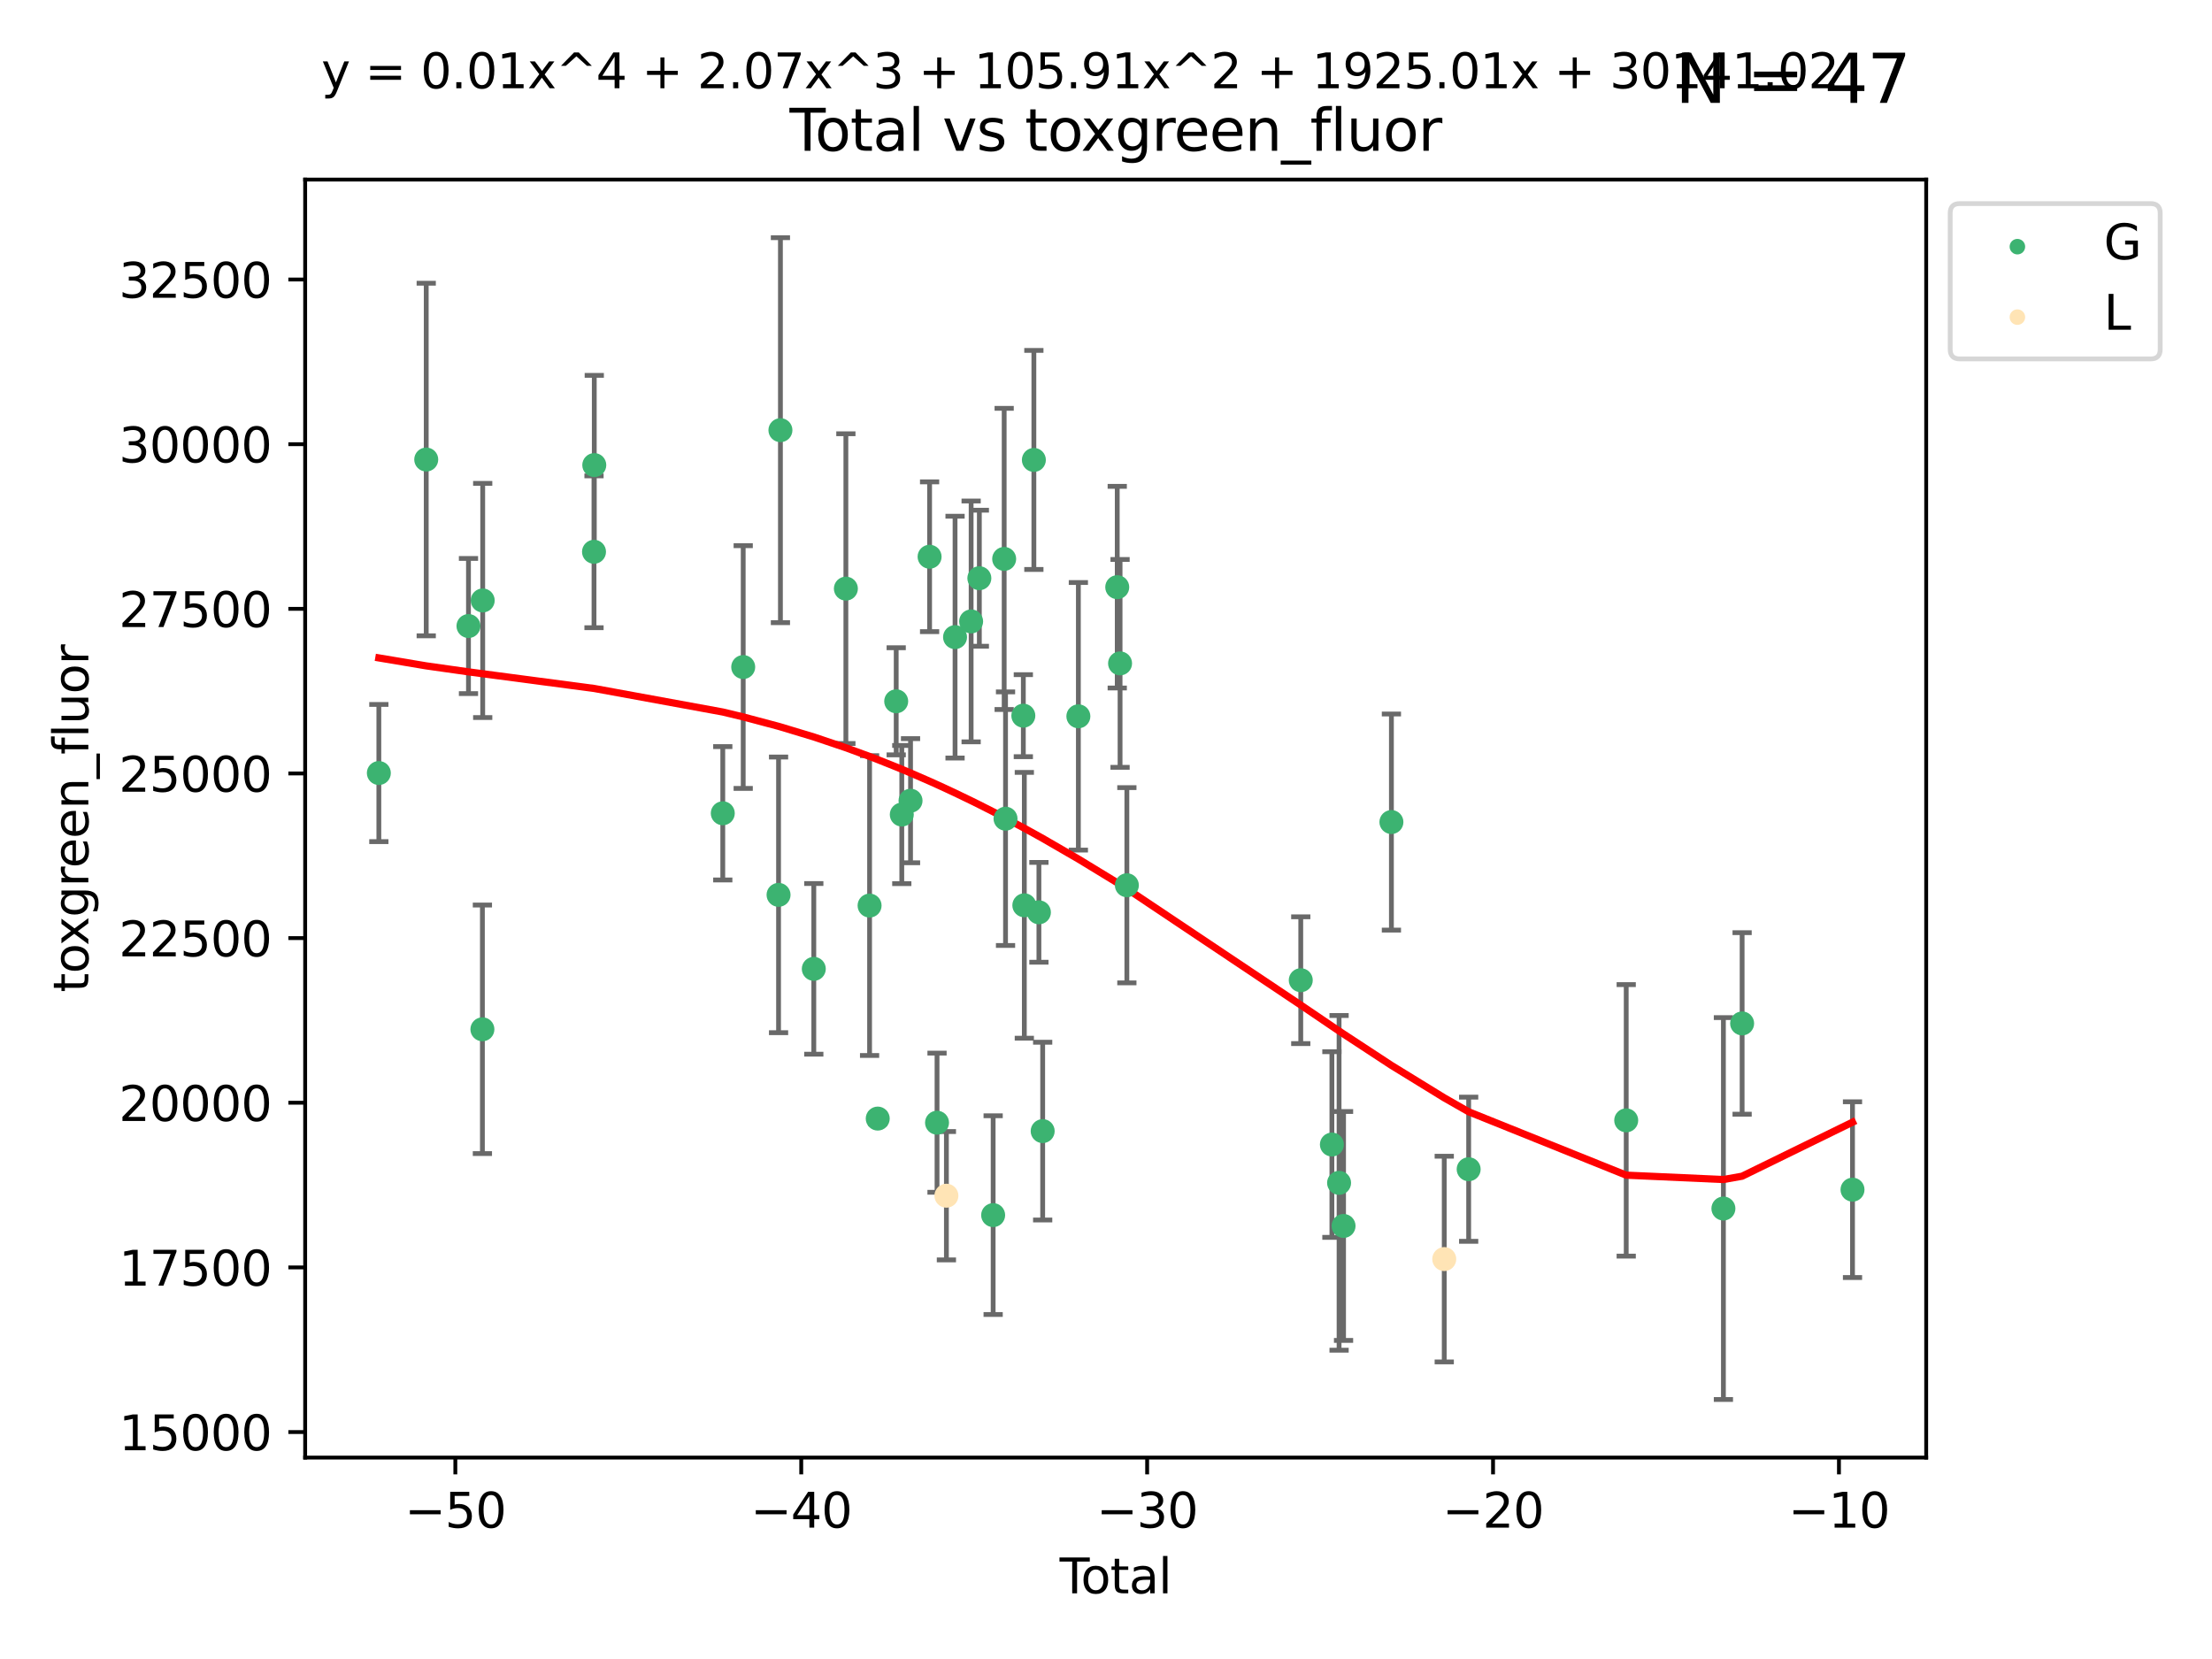 <?xml version="1.0" encoding="utf-8" standalone="no"?>
<!DOCTYPE svg PUBLIC "-//W3C//DTD SVG 1.1//EN"
  "http://www.w3.org/Graphics/SVG/1.1/DTD/svg11.dtd">
<svg xmlns:xlink="http://www.w3.org/1999/xlink" width="460.8pt" height="345.6pt" viewBox="0 0 460.8 345.6" xmlns="http://www.w3.org/2000/svg" version="1.1">
 <defs>
  <style type="text/css">*{stroke-linejoin: round; stroke-linecap: butt}</style>
 </defs>
 <g id="figure_1">
  <g id="patch_1">
   <path d="M 0 345.6 
L 460.8 345.6 
L 460.8 0 
L 0 0 
z
" style="fill: #ffffff"/>
  </g>
  <g id="axes_1">
   <g id="patch_2">
    <path d="M 63.571 303.64 
L 401.26 303.64 
L 401.26 37.411 
L 63.571 37.411 
z
" style="fill: #ffffff"/>
   </g>
   <g id="PathCollection_1">
    <defs>
     <path id="mfce942fb9d" d="M 0 1.118 
C 0.297 1.118 0.581 1 0.791 0.791 
C 1 0.581 1.118 0.297 1.118 0 
C 1.118 -0.297 1 -0.581 0.791 -0.791 
C 0.581 -1 0.297 -1.118 0 -1.118 
C -0.297 -1.118 -0.581 -1 -0.791 -0.791 
C -1 -0.581 -1.118 -0.297 -1.118 0 
C -1.118 0.297 -1 0.581 -0.791 0.791 
C -0.581 1 -0.297 1.118 0 1.118 
z
" style="stroke: #3cb371"/>
    </defs>
    <g clip-path="url(#pbd9654fb11)">
     <use xlink:href="#mfce942fb9d" x="78.921" y="161.037" style="fill: #3cb371; stroke: #3cb371"/>
     <use xlink:href="#mfce942fb9d" x="88.792" y="95.728" style="fill: #3cb371; stroke: #3cb371"/>
     <use xlink:href="#mfce942fb9d" x="97.592" y="130.414" style="fill: #3cb371; stroke: #3cb371"/>
     <use xlink:href="#mfce942fb9d" x="100.493" y="214.422" style="fill: #3cb371; stroke: #3cb371"/>
     <use xlink:href="#mfce942fb9d" x="100.557" y="125.086" style="fill: #3cb371; stroke: #3cb371"/>
     <use xlink:href="#mfce942fb9d" x="123.743" y="114.948" style="fill: #3cb371; stroke: #3cb371"/>
     <use xlink:href="#mfce942fb9d" x="123.799" y="96.886" style="fill: #3cb371; stroke: #3cb371"/>
     <use xlink:href="#mfce942fb9d" x="150.568" y="169.42" style="fill: #3cb371; stroke: #3cb371"/>
     <use xlink:href="#mfce942fb9d" x="154.824" y="138.957" style="fill: #3cb371; stroke: #3cb371"/>
     <use xlink:href="#mfce942fb9d" x="162.188" y="186.414" style="fill: #3cb371; stroke: #3cb371"/>
     <use xlink:href="#mfce942fb9d" x="162.577" y="89.613" style="fill: #3cb371; stroke: #3cb371"/>
     <use xlink:href="#mfce942fb9d" x="169.529" y="201.831" style="fill: #3cb371; stroke: #3cb371"/>
     <use xlink:href="#mfce942fb9d" x="176.212" y="122.621" style="fill: #3cb371; stroke: #3cb371"/>
     <use xlink:href="#mfce942fb9d" x="181.15" y="188.647" style="fill: #3cb371; stroke: #3cb371"/>
     <use xlink:href="#mfce942fb9d" x="182.848" y="233.022" style="fill: #3cb371; stroke: #3cb371"/>
     <use xlink:href="#mfce942fb9d" x="186.695" y="146.093" style="fill: #3cb371; stroke: #3cb371"/>
     <use xlink:href="#mfce942fb9d" x="187.859" y="169.688" style="fill: #3cb371; stroke: #3cb371"/>
     <use xlink:href="#mfce942fb9d" x="189.682" y="166.801" style="fill: #3cb371; stroke: #3cb371"/>
     <use xlink:href="#mfce942fb9d" x="193.651" y="115.98" style="fill: #3cb371; stroke: #3cb371"/>
     <use xlink:href="#mfce942fb9d" x="195.201" y="233.877" style="fill: #3cb371; stroke: #3cb371"/>
     <use xlink:href="#mfce942fb9d" x="198.955" y="132.725" style="fill: #3cb371; stroke: #3cb371"/>
     <use xlink:href="#mfce942fb9d" x="202.304" y="129.453" style="fill: #3cb371; stroke: #3cb371"/>
     <use xlink:href="#mfce942fb9d" x="204.017" y="120.452" style="fill: #3cb371; stroke: #3cb371"/>
     <use xlink:href="#mfce942fb9d" x="206.891" y="253.132" style="fill: #3cb371; stroke: #3cb371"/>
     <use xlink:href="#mfce942fb9d" x="209.187" y="116.43" style="fill: #3cb371; stroke: #3cb371"/>
     <use xlink:href="#mfce942fb9d" x="209.47" y="170.547" style="fill: #3cb371; stroke: #3cb371"/>
     <use xlink:href="#mfce942fb9d" x="213.179" y="149.088" style="fill: #3cb371; stroke: #3cb371"/>
     <use xlink:href="#mfce942fb9d" x="213.387" y="188.593" style="fill: #3cb371; stroke: #3cb371"/>
     <use xlink:href="#mfce942fb9d" x="215.374" y="95.812" style="fill: #3cb371; stroke: #3cb371"/>
     <use xlink:href="#mfce942fb9d" x="216.424" y="190.052" style="fill: #3cb371; stroke: #3cb371"/>
     <use xlink:href="#mfce942fb9d" x="217.208" y="235.63" style="fill: #3cb371; stroke: #3cb371"/>
     <use xlink:href="#mfce942fb9d" x="224.644" y="149.22" style="fill: #3cb371; stroke: #3cb371"/>
     <use xlink:href="#mfce942fb9d" x="232.742" y="122.319" style="fill: #3cb371; stroke: #3cb371"/>
     <use xlink:href="#mfce942fb9d" x="233.33" y="138.197" style="fill: #3cb371; stroke: #3cb371"/>
     <use xlink:href="#mfce942fb9d" x="234.746" y="184.414" style="fill: #3cb371; stroke: #3cb371"/>
     <use xlink:href="#mfce942fb9d" x="270.973" y="204.194" style="fill: #3cb371; stroke: #3cb371"/>
     <use xlink:href="#mfce942fb9d" x="277.458" y="238.427" style="fill: #3cb371; stroke: #3cb371"/>
     <use xlink:href="#mfce942fb9d" x="278.954" y="246.413" style="fill: #3cb371; stroke: #3cb371"/>
     <use xlink:href="#mfce942fb9d" x="279.886" y="255.388" style="fill: #3cb371; stroke: #3cb371"/>
     <use xlink:href="#mfce942fb9d" x="289.857" y="171.247" style="fill: #3cb371; stroke: #3cb371"/>
     <use xlink:href="#mfce942fb9d" x="305.95" y="243.574" style="fill: #3cb371; stroke: #3cb371"/>
     <use xlink:href="#mfce942fb9d" x="338.77" y="233.391" style="fill: #3cb371; stroke: #3cb371"/>
     <use xlink:href="#mfce942fb9d" x="359.018" y="251.761" style="fill: #3cb371; stroke: #3cb371"/>
     <use xlink:href="#mfce942fb9d" x="362.916" y="213.198" style="fill: #3cb371; stroke: #3cb371"/>
     <use xlink:href="#mfce942fb9d" x="385.911" y="247.827" style="fill: #3cb371; stroke: #3cb371"/>
    </g>
   </g>
   <g id="PathCollection_2">
    <defs>
     <path id="mef7f838271" d="M 0 1.118 
C 0.297 1.118 0.581 1 0.791 0.791 
C 1 0.581 1.118 0.297 1.118 0 
C 1.118 -0.297 1 -0.581 0.791 -0.791 
C 0.581 -1 0.297 -1.118 0 -1.118 
C -0.297 -1.118 -0.581 -1 -0.791 -0.791 
C -1 -0.581 -1.118 -0.297 -1.118 0 
C -1.118 0.297 -1 0.581 -0.791 0.791 
C -0.581 1 -0.297 1.118 0 1.118 
z
" style="stroke: #ffe4b5"/>
    </defs>
    <g clip-path="url(#pbd9654fb11)">
     <use xlink:href="#mef7f838271" x="197.154" y="249.089" style="fill: #ffe4b5; stroke: #ffe4b5"/>
     <use xlink:href="#mef7f838271" x="300.863" y="262.288" style="fill: #ffe4b5; stroke: #ffe4b5"/>
    </g>
   </g>
   <g id="matplotlib.axis_1">
    <g id="xtick_1">
     <g id="line2d_1">
      <defs>
       <path id="m355ec12b5a" d="M 0 0 
L 0 3.5 
" style="stroke: #000000; stroke-width: 0.8"/>
      </defs>
      <g>
       <use xlink:href="#m355ec12b5a" x="94.856" y="303.64" style="stroke: #000000; stroke-width: 0.8"/>
      </g>
     </g>
     <g id="text_1">
      <!-- −50 -->
      <g transform="translate(84.304 318.238)scale(0.1 -0.1)">
       <defs>
        <path id="DejaVuSans-2212" d="M 678 2272 
L 4684 2272 
L 4684 1741 
L 678 1741 
L 678 2272 
z
" transform="scale(0.016)"/>
        <path id="DejaVuSans-35" d="M 691 4666 
L 3169 4666 
L 3169 4134 
L 1269 4134 
L 1269 2991 
Q 1406 3038 1543 3061 
Q 1681 3084 1819 3084 
Q 2600 3084 3056 2656 
Q 3513 2228 3513 1497 
Q 3513 744 3044 326 
Q 2575 -91 1722 -91 
Q 1428 -91 1123 -41 
Q 819 9 494 109 
L 494 744 
Q 775 591 1075 516 
Q 1375 441 1709 441 
Q 2250 441 2565 725 
Q 2881 1009 2881 1497 
Q 2881 1984 2565 2268 
Q 2250 2553 1709 2553 
Q 1456 2553 1204 2497 
Q 953 2441 691 2322 
L 691 4666 
z
" transform="scale(0.016)"/>
        <path id="DejaVuSans-30" d="M 2034 4250 
Q 1547 4250 1301 3770 
Q 1056 3291 1056 2328 
Q 1056 1369 1301 889 
Q 1547 409 2034 409 
Q 2525 409 2770 889 
Q 3016 1369 3016 2328 
Q 3016 3291 2770 3770 
Q 2525 4250 2034 4250 
z
M 2034 4750 
Q 2819 4750 3233 4129 
Q 3647 3509 3647 2328 
Q 3647 1150 3233 529 
Q 2819 -91 2034 -91 
Q 1250 -91 836 529 
Q 422 1150 422 2328 
Q 422 3509 836 4129 
Q 1250 4750 2034 4750 
z
" transform="scale(0.016)"/>
       </defs>
       <use xlink:href="#DejaVuSans-2212"/>
       <use xlink:href="#DejaVuSans-35" x="83.789"/>
       <use xlink:href="#DejaVuSans-30" x="147.412"/>
      </g>
     </g>
    </g>
    <g id="xtick_2">
     <g id="line2d_2">
      <g>
       <use xlink:href="#m355ec12b5a" x="166.914" y="303.64" style="stroke: #000000; stroke-width: 0.8"/>
      </g>
     </g>
     <g id="text_2">
      <!-- −40 -->
      <g transform="translate(156.361 318.238)scale(0.1 -0.1)">
       <defs>
        <path id="DejaVuSans-34" d="M 2419 4116 
L 825 1625 
L 2419 1625 
L 2419 4116 
z
M 2253 4666 
L 3047 4666 
L 3047 1625 
L 3713 1625 
L 3713 1100 
L 3047 1100 
L 3047 0 
L 2419 0 
L 2419 1100 
L 313 1100 
L 313 1709 
L 2253 4666 
z
" transform="scale(0.016)"/>
       </defs>
       <use xlink:href="#DejaVuSans-2212"/>
       <use xlink:href="#DejaVuSans-34" x="83.789"/>
       <use xlink:href="#DejaVuSans-30" x="147.412"/>
      </g>
     </g>
    </g>
    <g id="xtick_3">
     <g id="line2d_3">
      <g>
       <use xlink:href="#m355ec12b5a" x="238.971" y="303.64" style="stroke: #000000; stroke-width: 0.8"/>
      </g>
     </g>
     <g id="text_3">
      <!-- −30 -->
      <g transform="translate(228.419 318.238)scale(0.1 -0.1)">
       <defs>
        <path id="DejaVuSans-33" d="M 2597 2516 
Q 3050 2419 3304 2112 
Q 3559 1806 3559 1356 
Q 3559 666 3084 287 
Q 2609 -91 1734 -91 
Q 1441 -91 1130 -33 
Q 819 25 488 141 
L 488 750 
Q 750 597 1062 519 
Q 1375 441 1716 441 
Q 2309 441 2620 675 
Q 2931 909 2931 1356 
Q 2931 1769 2642 2001 
Q 2353 2234 1838 2234 
L 1294 2234 
L 1294 2753 
L 1863 2753 
Q 2328 2753 2575 2939 
Q 2822 3125 2822 3475 
Q 2822 3834 2567 4026 
Q 2313 4219 1838 4219 
Q 1578 4219 1281 4162 
Q 984 4106 628 3988 
L 628 4550 
Q 988 4650 1302 4700 
Q 1616 4750 1894 4750 
Q 2613 4750 3031 4423 
Q 3450 4097 3450 3541 
Q 3450 3153 3228 2886 
Q 3006 2619 2597 2516 
z
" transform="scale(0.016)"/>
       </defs>
       <use xlink:href="#DejaVuSans-2212"/>
       <use xlink:href="#DejaVuSans-33" x="83.789"/>
       <use xlink:href="#DejaVuSans-30" x="147.412"/>
      </g>
     </g>
    </g>
    <g id="xtick_4">
     <g id="line2d_4">
      <g>
       <use xlink:href="#m355ec12b5a" x="311.029" y="303.64" style="stroke: #000000; stroke-width: 0.8"/>
      </g>
     </g>
     <g id="text_4">
      <!-- −20 -->
      <g transform="translate(300.476 318.238)scale(0.1 -0.1)">
       <defs>
        <path id="DejaVuSans-32" d="M 1228 531 
L 3431 531 
L 3431 0 
L 469 0 
L 469 531 
Q 828 903 1448 1529 
Q 2069 2156 2228 2338 
Q 2531 2678 2651 2914 
Q 2772 3150 2772 3378 
Q 2772 3750 2511 3984 
Q 2250 4219 1831 4219 
Q 1534 4219 1204 4116 
Q 875 4013 500 3803 
L 500 4441 
Q 881 4594 1212 4672 
Q 1544 4750 1819 4750 
Q 2544 4750 2975 4387 
Q 3406 4025 3406 3419 
Q 3406 3131 3298 2873 
Q 3191 2616 2906 2266 
Q 2828 2175 2409 1742 
Q 1991 1309 1228 531 
z
" transform="scale(0.016)"/>
       </defs>
       <use xlink:href="#DejaVuSans-2212"/>
       <use xlink:href="#DejaVuSans-32" x="83.789"/>
       <use xlink:href="#DejaVuSans-30" x="147.412"/>
      </g>
     </g>
    </g>
    <g id="xtick_5">
     <g id="line2d_5">
      <g>
       <use xlink:href="#m355ec12b5a" x="383.086" y="303.64" style="stroke: #000000; stroke-width: 0.8"/>
      </g>
     </g>
     <g id="text_5">
      <!-- −10 -->
      <g transform="translate(372.534 318.238)scale(0.1 -0.1)">
       <defs>
        <path id="DejaVuSans-31" d="M 794 531 
L 1825 531 
L 1825 4091 
L 703 3866 
L 703 4441 
L 1819 4666 
L 2450 4666 
L 2450 531 
L 3481 531 
L 3481 0 
L 794 0 
L 794 531 
z
" transform="scale(0.016)"/>
       </defs>
       <use xlink:href="#DejaVuSans-2212"/>
       <use xlink:href="#DejaVuSans-31" x="83.789"/>
       <use xlink:href="#DejaVuSans-30" x="147.412"/>
      </g>
     </g>
    </g>
    <g id="text_6">
     <!-- Total -->
     <g transform="translate(220.739 331.917)scale(0.1 -0.1)">
      <defs>
       <path id="DejaVuSans-54" d="M -19 4666 
L 3928 4666 
L 3928 4134 
L 2272 4134 
L 2272 0 
L 1638 0 
L 1638 4134 
L -19 4134 
L -19 4666 
z
" transform="scale(0.016)"/>
       <path id="DejaVuSans-6f" d="M 1959 3097 
Q 1497 3097 1228 2736 
Q 959 2375 959 1747 
Q 959 1119 1226 758 
Q 1494 397 1959 397 
Q 2419 397 2687 759 
Q 2956 1122 2956 1747 
Q 2956 2369 2687 2733 
Q 2419 3097 1959 3097 
z
M 1959 3584 
Q 2709 3584 3137 3096 
Q 3566 2609 3566 1747 
Q 3566 888 3137 398 
Q 2709 -91 1959 -91 
Q 1206 -91 779 398 
Q 353 888 353 1747 
Q 353 2609 779 3096 
Q 1206 3584 1959 3584 
z
" transform="scale(0.016)"/>
       <path id="DejaVuSans-74" d="M 1172 4494 
L 1172 3500 
L 2356 3500 
L 2356 3053 
L 1172 3053 
L 1172 1153 
Q 1172 725 1289 603 
Q 1406 481 1766 481 
L 2356 481 
L 2356 0 
L 1766 0 
Q 1100 0 847 248 
Q 594 497 594 1153 
L 594 3053 
L 172 3053 
L 172 3500 
L 594 3500 
L 594 4494 
L 1172 4494 
z
" transform="scale(0.016)"/>
       <path id="DejaVuSans-61" d="M 2194 1759 
Q 1497 1759 1228 1600 
Q 959 1441 959 1056 
Q 959 750 1161 570 
Q 1363 391 1709 391 
Q 2188 391 2477 730 
Q 2766 1069 2766 1631 
L 2766 1759 
L 2194 1759 
z
M 3341 1997 
L 3341 0 
L 2766 0 
L 2766 531 
Q 2569 213 2275 61 
Q 1981 -91 1556 -91 
Q 1019 -91 701 211 
Q 384 513 384 1019 
Q 384 1609 779 1909 
Q 1175 2209 1959 2209 
L 2766 2209 
L 2766 2266 
Q 2766 2663 2505 2880 
Q 2244 3097 1772 3097 
Q 1472 3097 1187 3025 
Q 903 2953 641 2809 
L 641 3341 
Q 956 3463 1253 3523 
Q 1550 3584 1831 3584 
Q 2591 3584 2966 3190 
Q 3341 2797 3341 1997 
z
" transform="scale(0.016)"/>
       <path id="DejaVuSans-6c" d="M 603 4863 
L 1178 4863 
L 1178 0 
L 603 0 
L 603 4863 
z
" transform="scale(0.016)"/>
      </defs>
      <use xlink:href="#DejaVuSans-54"/>
      <use xlink:href="#DejaVuSans-6f" x="44.084"/>
      <use xlink:href="#DejaVuSans-74" x="105.266"/>
      <use xlink:href="#DejaVuSans-61" x="144.475"/>
      <use xlink:href="#DejaVuSans-6c" x="205.754"/>
     </g>
    </g>
   </g>
   <g id="matplotlib.axis_2">
    <g id="ytick_1">
     <g id="line2d_6">
      <defs>
       <path id="me560275b7b" d="M 0 0 
L -3.5 0 
" style="stroke: #000000; stroke-width: 0.8"/>
      </defs>
      <g>
       <use xlink:href="#me560275b7b" x="63.571" y="298.319" style="stroke: #000000; stroke-width: 0.8"/>
      </g>
     </g>
     <g id="text_7">
      <!-- 15000 -->
      <g transform="translate(24.759 302.118)scale(0.1 -0.1)">
       <use xlink:href="#DejaVuSans-31"/>
       <use xlink:href="#DejaVuSans-35" x="63.623"/>
       <use xlink:href="#DejaVuSans-30" x="127.246"/>
       <use xlink:href="#DejaVuSans-30" x="190.869"/>
       <use xlink:href="#DejaVuSans-30" x="254.492"/>
      </g>
     </g>
    </g>
    <g id="ytick_2">
     <g id="line2d_7">
      <g>
       <use xlink:href="#me560275b7b" x="63.571" y="264.021" style="stroke: #000000; stroke-width: 0.8"/>
      </g>
     </g>
     <g id="text_8">
      <!-- 17500 -->
      <g transform="translate(24.759 267.82)scale(0.1 -0.1)">
       <defs>
        <path id="DejaVuSans-37" d="M 525 4666 
L 3525 4666 
L 3525 4397 
L 1831 0 
L 1172 0 
L 2766 4134 
L 525 4134 
L 525 4666 
z
" transform="scale(0.016)"/>
       </defs>
       <use xlink:href="#DejaVuSans-31"/>
       <use xlink:href="#DejaVuSans-37" x="63.623"/>
       <use xlink:href="#DejaVuSans-35" x="127.246"/>
       <use xlink:href="#DejaVuSans-30" x="190.869"/>
       <use xlink:href="#DejaVuSans-30" x="254.492"/>
      </g>
     </g>
    </g>
    <g id="ytick_3">
     <g id="line2d_8">
      <g>
       <use xlink:href="#me560275b7b" x="63.571" y="229.722" style="stroke: #000000; stroke-width: 0.8"/>
      </g>
     </g>
     <g id="text_9">
      <!-- 20000 -->
      <g transform="translate(24.759 233.522)scale(0.1 -0.1)">
       <use xlink:href="#DejaVuSans-32"/>
       <use xlink:href="#DejaVuSans-30" x="63.623"/>
       <use xlink:href="#DejaVuSans-30" x="127.246"/>
       <use xlink:href="#DejaVuSans-30" x="190.869"/>
       <use xlink:href="#DejaVuSans-30" x="254.492"/>
      </g>
     </g>
    </g>
    <g id="ytick_4">
     <g id="line2d_9">
      <g>
       <use xlink:href="#me560275b7b" x="63.571" y="195.424" style="stroke: #000000; stroke-width: 0.8"/>
      </g>
     </g>
     <g id="text_10">
      <!-- 22500 -->
      <g transform="translate(24.759 199.223)scale(0.1 -0.1)">
       <use xlink:href="#DejaVuSans-32"/>
       <use xlink:href="#DejaVuSans-32" x="63.623"/>
       <use xlink:href="#DejaVuSans-35" x="127.246"/>
       <use xlink:href="#DejaVuSans-30" x="190.869"/>
       <use xlink:href="#DejaVuSans-30" x="254.492"/>
      </g>
     </g>
    </g>
    <g id="ytick_5">
     <g id="line2d_10">
      <g>
       <use xlink:href="#me560275b7b" x="63.571" y="161.126" style="stroke: #000000; stroke-width: 0.8"/>
      </g>
     </g>
     <g id="text_11">
      <!-- 25000 -->
      <g transform="translate(24.759 164.925)scale(0.1 -0.1)">
       <use xlink:href="#DejaVuSans-32"/>
       <use xlink:href="#DejaVuSans-35" x="63.623"/>
       <use xlink:href="#DejaVuSans-30" x="127.246"/>
       <use xlink:href="#DejaVuSans-30" x="190.869"/>
       <use xlink:href="#DejaVuSans-30" x="254.492"/>
      </g>
     </g>
    </g>
    <g id="ytick_6">
     <g id="line2d_11">
      <g>
       <use xlink:href="#me560275b7b" x="63.571" y="126.828" style="stroke: #000000; stroke-width: 0.8"/>
      </g>
     </g>
     <g id="text_12">
      <!-- 27500 -->
      <g transform="translate(24.759 130.627)scale(0.1 -0.1)">
       <use xlink:href="#DejaVuSans-32"/>
       <use xlink:href="#DejaVuSans-37" x="63.623"/>
       <use xlink:href="#DejaVuSans-35" x="127.246"/>
       <use xlink:href="#DejaVuSans-30" x="190.869"/>
       <use xlink:href="#DejaVuSans-30" x="254.492"/>
      </g>
     </g>
    </g>
    <g id="ytick_7">
     <g id="line2d_12">
      <g>
       <use xlink:href="#me560275b7b" x="63.571" y="92.53" style="stroke: #000000; stroke-width: 0.8"/>
      </g>
     </g>
     <g id="text_13">
      <!-- 30000 -->
      <g transform="translate(24.759 96.329)scale(0.1 -0.1)">
       <use xlink:href="#DejaVuSans-33"/>
       <use xlink:href="#DejaVuSans-30" x="63.623"/>
       <use xlink:href="#DejaVuSans-30" x="127.246"/>
       <use xlink:href="#DejaVuSans-30" x="190.869"/>
       <use xlink:href="#DejaVuSans-30" x="254.492"/>
      </g>
     </g>
    </g>
    <g id="ytick_8">
     <g id="line2d_13">
      <g>
       <use xlink:href="#me560275b7b" x="63.571" y="58.231" style="stroke: #000000; stroke-width: 0.8"/>
      </g>
     </g>
     <g id="text_14">
      <!-- 32500 -->
      <g transform="translate(24.759 62.031)scale(0.1 -0.1)">
       <use xlink:href="#DejaVuSans-33"/>
       <use xlink:href="#DejaVuSans-32" x="63.623"/>
       <use xlink:href="#DejaVuSans-35" x="127.246"/>
       <use xlink:href="#DejaVuSans-30" x="190.869"/>
       <use xlink:href="#DejaVuSans-30" x="254.492"/>
      </g>
     </g>
    </g>
    <g id="text_15">
     <!-- toxgreen_fluor -->
     <g transform="translate(18.401 206.72)rotate(-90)scale(0.1 -0.1)">
      <defs>
       <path id="DejaVuSans-78" d="M 3513 3500 
L 2247 1797 
L 3578 0 
L 2900 0 
L 1881 1375 
L 863 0 
L 184 0 
L 1544 1831 
L 300 3500 
L 978 3500 
L 1906 2253 
L 2834 3500 
L 3513 3500 
z
" transform="scale(0.016)"/>
       <path id="DejaVuSans-67" d="M 2906 1791 
Q 2906 2416 2648 2759 
Q 2391 3103 1925 3103 
Q 1463 3103 1205 2759 
Q 947 2416 947 1791 
Q 947 1169 1205 825 
Q 1463 481 1925 481 
Q 2391 481 2648 825 
Q 2906 1169 2906 1791 
z
M 3481 434 
Q 3481 -459 3084 -895 
Q 2688 -1331 1869 -1331 
Q 1566 -1331 1297 -1286 
Q 1028 -1241 775 -1147 
L 775 -588 
Q 1028 -725 1275 -790 
Q 1522 -856 1778 -856 
Q 2344 -856 2625 -561 
Q 2906 -266 2906 331 
L 2906 616 
Q 2728 306 2450 153 
Q 2172 0 1784 0 
Q 1141 0 747 490 
Q 353 981 353 1791 
Q 353 2603 747 3093 
Q 1141 3584 1784 3584 
Q 2172 3584 2450 3431 
Q 2728 3278 2906 2969 
L 2906 3500 
L 3481 3500 
L 3481 434 
z
" transform="scale(0.016)"/>
       <path id="DejaVuSans-72" d="M 2631 2963 
Q 2534 3019 2420 3045 
Q 2306 3072 2169 3072 
Q 1681 3072 1420 2755 
Q 1159 2438 1159 1844 
L 1159 0 
L 581 0 
L 581 3500 
L 1159 3500 
L 1159 2956 
Q 1341 3275 1631 3429 
Q 1922 3584 2338 3584 
Q 2397 3584 2469 3576 
Q 2541 3569 2628 3553 
L 2631 2963 
z
" transform="scale(0.016)"/>
       <path id="DejaVuSans-65" d="M 3597 1894 
L 3597 1613 
L 953 1613 
Q 991 1019 1311 708 
Q 1631 397 2203 397 
Q 2534 397 2845 478 
Q 3156 559 3463 722 
L 3463 178 
Q 3153 47 2828 -22 
Q 2503 -91 2169 -91 
Q 1331 -91 842 396 
Q 353 884 353 1716 
Q 353 2575 817 3079 
Q 1281 3584 2069 3584 
Q 2775 3584 3186 3129 
Q 3597 2675 3597 1894 
z
M 3022 2063 
Q 3016 2534 2758 2815 
Q 2500 3097 2075 3097 
Q 1594 3097 1305 2825 
Q 1016 2553 972 2059 
L 3022 2063 
z
" transform="scale(0.016)"/>
       <path id="DejaVuSans-6e" d="M 3513 2113 
L 3513 0 
L 2938 0 
L 2938 2094 
Q 2938 2591 2744 2837 
Q 2550 3084 2163 3084 
Q 1697 3084 1428 2787 
Q 1159 2491 1159 1978 
L 1159 0 
L 581 0 
L 581 3500 
L 1159 3500 
L 1159 2956 
Q 1366 3272 1645 3428 
Q 1925 3584 2291 3584 
Q 2894 3584 3203 3211 
Q 3513 2838 3513 2113 
z
" transform="scale(0.016)"/>
       <path id="DejaVuSans-5f" d="M 3263 -1063 
L 3263 -1509 
L -63 -1509 
L -63 -1063 
L 3263 -1063 
z
" transform="scale(0.016)"/>
       <path id="DejaVuSans-66" d="M 2375 4863 
L 2375 4384 
L 1825 4384 
Q 1516 4384 1395 4259 
Q 1275 4134 1275 3809 
L 1275 3500 
L 2222 3500 
L 2222 3053 
L 1275 3053 
L 1275 0 
L 697 0 
L 697 3053 
L 147 3053 
L 147 3500 
L 697 3500 
L 697 3744 
Q 697 4328 969 4595 
Q 1241 4863 1831 4863 
L 2375 4863 
z
" transform="scale(0.016)"/>
       <path id="DejaVuSans-75" d="M 544 1381 
L 544 3500 
L 1119 3500 
L 1119 1403 
Q 1119 906 1312 657 
Q 1506 409 1894 409 
Q 2359 409 2629 706 
Q 2900 1003 2900 1516 
L 2900 3500 
L 3475 3500 
L 3475 0 
L 2900 0 
L 2900 538 
Q 2691 219 2414 64 
Q 2138 -91 1772 -91 
Q 1169 -91 856 284 
Q 544 659 544 1381 
z
M 1991 3584 
L 1991 3584 
z
" transform="scale(0.016)"/>
      </defs>
      <use xlink:href="#DejaVuSans-74"/>
      <use xlink:href="#DejaVuSans-6f" x="39.209"/>
      <use xlink:href="#DejaVuSans-78" x="97.266"/>
      <use xlink:href="#DejaVuSans-67" x="156.445"/>
      <use xlink:href="#DejaVuSans-72" x="219.922"/>
      <use xlink:href="#DejaVuSans-65" x="258.785"/>
      <use xlink:href="#DejaVuSans-65" x="320.309"/>
      <use xlink:href="#DejaVuSans-6e" x="381.832"/>
      <use xlink:href="#DejaVuSans-5f" x="445.211"/>
      <use xlink:href="#DejaVuSans-66" x="495.211"/>
      <use xlink:href="#DejaVuSans-6c" x="530.416"/>
      <use xlink:href="#DejaVuSans-75" x="558.199"/>
      <use xlink:href="#DejaVuSans-6f" x="621.578"/>
      <use xlink:href="#DejaVuSans-72" x="682.76"/>
     </g>
    </g>
   </g>
   <g id="LineCollection_1">
    <path d="M 78.921 175.325 
L 78.921 146.749 
" clip-path="url(#pbd9654fb11)" style="fill: none; stroke: #696969"/>
    <path d="M 88.792 132.454 
L 88.792 59.001 
" clip-path="url(#pbd9654fb11)" style="fill: none; stroke: #696969"/>
    <path d="M 97.592 144.492 
L 97.592 116.337 
" clip-path="url(#pbd9654fb11)" style="fill: none; stroke: #696969"/>
    <path d="M 100.493 240.309 
L 100.493 188.536 
" clip-path="url(#pbd9654fb11)" style="fill: none; stroke: #696969"/>
    <path d="M 100.557 149.474 
L 100.557 100.697 
" clip-path="url(#pbd9654fb11)" style="fill: none; stroke: #696969"/>
    <path d="M 123.743 130.762 
L 123.743 99.134 
" clip-path="url(#pbd9654fb11)" style="fill: none; stroke: #696969"/>
    <path d="M 123.799 115.578 
L 123.799 78.194 
" clip-path="url(#pbd9654fb11)" style="fill: none; stroke: #696969"/>
    <path d="M 150.568 183.314 
L 150.568 155.527 
" clip-path="url(#pbd9654fb11)" style="fill: none; stroke: #696969"/>
    <path d="M 154.824 164.24 
L 154.824 113.674 
" clip-path="url(#pbd9654fb11)" style="fill: none; stroke: #696969"/>
    <path d="M 162.188 215.126 
L 162.188 157.702 
" clip-path="url(#pbd9654fb11)" style="fill: none; stroke: #696969"/>
    <path d="M 162.577 129.714 
L 162.577 49.513 
" clip-path="url(#pbd9654fb11)" style="fill: none; stroke: #696969"/>
    <path d="M 169.529 219.606 
L 169.529 184.055 
" clip-path="url(#pbd9654fb11)" style="fill: none; stroke: #696969"/>
    <path d="M 176.212 154.886 
L 176.212 90.356 
" clip-path="url(#pbd9654fb11)" style="fill: none; stroke: #696969"/>
    <path d="M 181.15 219.875 
L 181.15 157.419 
" clip-path="url(#pbd9654fb11)" style="fill: none; stroke: #696969"/>
    <path d="M 182.848 234.048 
L 182.848 231.995 
" clip-path="url(#pbd9654fb11)" style="fill: none; stroke: #696969"/>
    <path d="M 186.695 157.25 
L 186.695 134.935 
" clip-path="url(#pbd9654fb11)" style="fill: none; stroke: #696969"/>
    <path d="M 187.859 184.08 
L 187.859 155.296 
" clip-path="url(#pbd9654fb11)" style="fill: none; stroke: #696969"/>
    <path d="M 189.682 179.732 
L 189.682 153.87 
" clip-path="url(#pbd9654fb11)" style="fill: none; stroke: #696969"/>
    <path d="M 193.651 131.58 
L 193.651 100.381 
" clip-path="url(#pbd9654fb11)" style="fill: none; stroke: #696969"/>
    <path d="M 195.201 248.371 
L 195.201 219.383 
" clip-path="url(#pbd9654fb11)" style="fill: none; stroke: #696969"/>
    <path d="M 198.955 157.913 
L 198.955 107.537 
" clip-path="url(#pbd9654fb11)" style="fill: none; stroke: #696969"/>
    <path d="M 202.304 154.542 
L 202.304 104.365 
" clip-path="url(#pbd9654fb11)" style="fill: none; stroke: #696969"/>
    <path d="M 204.017 134.621 
L 204.017 106.283 
" clip-path="url(#pbd9654fb11)" style="fill: none; stroke: #696969"/>
    <path d="M 206.891 273.834 
L 206.891 232.43 
" clip-path="url(#pbd9654fb11)" style="fill: none; stroke: #696969"/>
    <path d="M 209.187 147.8 
L 209.187 85.06 
" clip-path="url(#pbd9654fb11)" style="fill: none; stroke: #696969"/>
    <path d="M 209.47 196.96 
L 209.47 144.135 
" clip-path="url(#pbd9654fb11)" style="fill: none; stroke: #696969"/>
    <path d="M 213.179 157.63 
L 213.179 140.545 
" clip-path="url(#pbd9654fb11)" style="fill: none; stroke: #696969"/>
    <path d="M 213.387 216.278 
L 213.387 160.908 
" clip-path="url(#pbd9654fb11)" style="fill: none; stroke: #696969"/>
    <path d="M 215.374 118.628 
L 215.374 72.997 
" clip-path="url(#pbd9654fb11)" style="fill: none; stroke: #696969"/>
    <path d="M 216.424 200.449 
L 216.424 179.656 
" clip-path="url(#pbd9654fb11)" style="fill: none; stroke: #696969"/>
    <path d="M 217.208 254.143 
L 217.208 217.118 
" clip-path="url(#pbd9654fb11)" style="fill: none; stroke: #696969"/>
    <path d="M 224.644 177.088 
L 224.644 121.351 
" clip-path="url(#pbd9654fb11)" style="fill: none; stroke: #696969"/>
    <path d="M 232.742 143.323 
L 232.742 101.316 
" clip-path="url(#pbd9654fb11)" style="fill: none; stroke: #696969"/>
    <path d="M 233.33 159.845 
L 233.33 116.549 
" clip-path="url(#pbd9654fb11)" style="fill: none; stroke: #696969"/>
    <path d="M 234.746 204.748 
L 234.746 164.079 
" clip-path="url(#pbd9654fb11)" style="fill: none; stroke: #696969"/>
    <path d="M 270.973 217.398 
L 270.973 190.989 
" clip-path="url(#pbd9654fb11)" style="fill: none; stroke: #696969"/>
    <path d="M 277.458 257.764 
L 277.458 219.089 
" clip-path="url(#pbd9654fb11)" style="fill: none; stroke: #696969"/>
    <path d="M 278.954 281.274 
L 278.954 211.552 
" clip-path="url(#pbd9654fb11)" style="fill: none; stroke: #696969"/>
    <path d="M 279.886 279.231 
L 279.886 231.545 
" clip-path="url(#pbd9654fb11)" style="fill: none; stroke: #696969"/>
    <path d="M 289.857 193.758 
L 289.857 148.737 
" clip-path="url(#pbd9654fb11)" style="fill: none; stroke: #696969"/>
    <path d="M 305.95 258.59 
L 305.95 228.557 
" clip-path="url(#pbd9654fb11)" style="fill: none; stroke: #696969"/>
    <path d="M 338.77 261.673 
L 338.77 205.11 
" clip-path="url(#pbd9654fb11)" style="fill: none; stroke: #696969"/>
    <path d="M 359.018 291.539 
L 359.018 211.984 
" clip-path="url(#pbd9654fb11)" style="fill: none; stroke: #696969"/>
    <path d="M 362.916 232.108 
L 362.916 194.288 
" clip-path="url(#pbd9654fb11)" style="fill: none; stroke: #696969"/>
    <path d="M 385.911 266.135 
L 385.911 229.519 
" clip-path="url(#pbd9654fb11)" style="fill: none; stroke: #696969"/>
   </g>
   <g id="line2d_14">
    <defs>
     <path id="m9b046ac3f6" d="M 2 0 
L -2 -0 
" style="stroke: #696969"/>
    </defs>
    <g clip-path="url(#pbd9654fb11)">
     <use xlink:href="#m9b046ac3f6" x="78.921" y="175.325" style="fill: #696969; stroke: #696969"/>
     <use xlink:href="#m9b046ac3f6" x="88.792" y="132.454" style="fill: #696969; stroke: #696969"/>
     <use xlink:href="#m9b046ac3f6" x="97.592" y="144.492" style="fill: #696969; stroke: #696969"/>
     <use xlink:href="#m9b046ac3f6" x="100.493" y="240.309" style="fill: #696969; stroke: #696969"/>
     <use xlink:href="#m9b046ac3f6" x="100.557" y="149.474" style="fill: #696969; stroke: #696969"/>
     <use xlink:href="#m9b046ac3f6" x="123.743" y="130.762" style="fill: #696969; stroke: #696969"/>
     <use xlink:href="#m9b046ac3f6" x="123.799" y="115.578" style="fill: #696969; stroke: #696969"/>
     <use xlink:href="#m9b046ac3f6" x="150.568" y="183.314" style="fill: #696969; stroke: #696969"/>
     <use xlink:href="#m9b046ac3f6" x="154.824" y="164.24" style="fill: #696969; stroke: #696969"/>
     <use xlink:href="#m9b046ac3f6" x="162.188" y="215.126" style="fill: #696969; stroke: #696969"/>
     <use xlink:href="#m9b046ac3f6" x="162.577" y="129.714" style="fill: #696969; stroke: #696969"/>
     <use xlink:href="#m9b046ac3f6" x="169.529" y="219.606" style="fill: #696969; stroke: #696969"/>
     <use xlink:href="#m9b046ac3f6" x="176.212" y="154.886" style="fill: #696969; stroke: #696969"/>
     <use xlink:href="#m9b046ac3f6" x="181.15" y="219.875" style="fill: #696969; stroke: #696969"/>
     <use xlink:href="#m9b046ac3f6" x="182.848" y="234.048" style="fill: #696969; stroke: #696969"/>
     <use xlink:href="#m9b046ac3f6" x="186.695" y="157.25" style="fill: #696969; stroke: #696969"/>
     <use xlink:href="#m9b046ac3f6" x="187.859" y="184.08" style="fill: #696969; stroke: #696969"/>
     <use xlink:href="#m9b046ac3f6" x="189.682" y="179.732" style="fill: #696969; stroke: #696969"/>
     <use xlink:href="#m9b046ac3f6" x="193.651" y="131.58" style="fill: #696969; stroke: #696969"/>
     <use xlink:href="#m9b046ac3f6" x="195.201" y="248.371" style="fill: #696969; stroke: #696969"/>
     <use xlink:href="#m9b046ac3f6" x="198.955" y="157.913" style="fill: #696969; stroke: #696969"/>
     <use xlink:href="#m9b046ac3f6" x="202.304" y="154.542" style="fill: #696969; stroke: #696969"/>
     <use xlink:href="#m9b046ac3f6" x="204.017" y="134.621" style="fill: #696969; stroke: #696969"/>
     <use xlink:href="#m9b046ac3f6" x="206.891" y="273.834" style="fill: #696969; stroke: #696969"/>
     <use xlink:href="#m9b046ac3f6" x="209.187" y="147.8" style="fill: #696969; stroke: #696969"/>
     <use xlink:href="#m9b046ac3f6" x="209.47" y="196.96" style="fill: #696969; stroke: #696969"/>
     <use xlink:href="#m9b046ac3f6" x="213.179" y="157.63" style="fill: #696969; stroke: #696969"/>
     <use xlink:href="#m9b046ac3f6" x="213.387" y="216.278" style="fill: #696969; stroke: #696969"/>
     <use xlink:href="#m9b046ac3f6" x="215.374" y="118.628" style="fill: #696969; stroke: #696969"/>
     <use xlink:href="#m9b046ac3f6" x="216.424" y="200.449" style="fill: #696969; stroke: #696969"/>
     <use xlink:href="#m9b046ac3f6" x="217.208" y="254.143" style="fill: #696969; stroke: #696969"/>
     <use xlink:href="#m9b046ac3f6" x="224.644" y="177.088" style="fill: #696969; stroke: #696969"/>
     <use xlink:href="#m9b046ac3f6" x="232.742" y="143.323" style="fill: #696969; stroke: #696969"/>
     <use xlink:href="#m9b046ac3f6" x="233.33" y="159.845" style="fill: #696969; stroke: #696969"/>
     <use xlink:href="#m9b046ac3f6" x="234.746" y="204.748" style="fill: #696969; stroke: #696969"/>
     <use xlink:href="#m9b046ac3f6" x="270.973" y="217.398" style="fill: #696969; stroke: #696969"/>
     <use xlink:href="#m9b046ac3f6" x="277.458" y="257.764" style="fill: #696969; stroke: #696969"/>
     <use xlink:href="#m9b046ac3f6" x="278.954" y="281.274" style="fill: #696969; stroke: #696969"/>
     <use xlink:href="#m9b046ac3f6" x="279.886" y="279.231" style="fill: #696969; stroke: #696969"/>
     <use xlink:href="#m9b046ac3f6" x="289.857" y="193.758" style="fill: #696969; stroke: #696969"/>
     <use xlink:href="#m9b046ac3f6" x="305.95" y="258.59" style="fill: #696969; stroke: #696969"/>
     <use xlink:href="#m9b046ac3f6" x="338.77" y="261.673" style="fill: #696969; stroke: #696969"/>
     <use xlink:href="#m9b046ac3f6" x="359.018" y="291.539" style="fill: #696969; stroke: #696969"/>
     <use xlink:href="#m9b046ac3f6" x="362.916" y="232.108" style="fill: #696969; stroke: #696969"/>
     <use xlink:href="#m9b046ac3f6" x="385.911" y="266.135" style="fill: #696969; stroke: #696969"/>
    </g>
   </g>
   <g id="line2d_15">
    <g clip-path="url(#pbd9654fb11)">
     <use xlink:href="#m9b046ac3f6" x="78.921" y="146.749" style="fill: #696969; stroke: #696969"/>
     <use xlink:href="#m9b046ac3f6" x="88.792" y="59.001" style="fill: #696969; stroke: #696969"/>
     <use xlink:href="#m9b046ac3f6" x="97.592" y="116.337" style="fill: #696969; stroke: #696969"/>
     <use xlink:href="#m9b046ac3f6" x="100.493" y="188.536" style="fill: #696969; stroke: #696969"/>
     <use xlink:href="#m9b046ac3f6" x="100.557" y="100.697" style="fill: #696969; stroke: #696969"/>
     <use xlink:href="#m9b046ac3f6" x="123.743" y="99.134" style="fill: #696969; stroke: #696969"/>
     <use xlink:href="#m9b046ac3f6" x="123.799" y="78.194" style="fill: #696969; stroke: #696969"/>
     <use xlink:href="#m9b046ac3f6" x="150.568" y="155.527" style="fill: #696969; stroke: #696969"/>
     <use xlink:href="#m9b046ac3f6" x="154.824" y="113.674" style="fill: #696969; stroke: #696969"/>
     <use xlink:href="#m9b046ac3f6" x="162.188" y="157.702" style="fill: #696969; stroke: #696969"/>
     <use xlink:href="#m9b046ac3f6" x="162.577" y="49.513" style="fill: #696969; stroke: #696969"/>
     <use xlink:href="#m9b046ac3f6" x="169.529" y="184.055" style="fill: #696969; stroke: #696969"/>
     <use xlink:href="#m9b046ac3f6" x="176.212" y="90.356" style="fill: #696969; stroke: #696969"/>
     <use xlink:href="#m9b046ac3f6" x="181.15" y="157.419" style="fill: #696969; stroke: #696969"/>
     <use xlink:href="#m9b046ac3f6" x="182.848" y="231.995" style="fill: #696969; stroke: #696969"/>
     <use xlink:href="#m9b046ac3f6" x="186.695" y="134.935" style="fill: #696969; stroke: #696969"/>
     <use xlink:href="#m9b046ac3f6" x="187.859" y="155.296" style="fill: #696969; stroke: #696969"/>
     <use xlink:href="#m9b046ac3f6" x="189.682" y="153.87" style="fill: #696969; stroke: #696969"/>
     <use xlink:href="#m9b046ac3f6" x="193.651" y="100.381" style="fill: #696969; stroke: #696969"/>
     <use xlink:href="#m9b046ac3f6" x="195.201" y="219.383" style="fill: #696969; stroke: #696969"/>
     <use xlink:href="#m9b046ac3f6" x="198.955" y="107.537" style="fill: #696969; stroke: #696969"/>
     <use xlink:href="#m9b046ac3f6" x="202.304" y="104.365" style="fill: #696969; stroke: #696969"/>
     <use xlink:href="#m9b046ac3f6" x="204.017" y="106.283" style="fill: #696969; stroke: #696969"/>
     <use xlink:href="#m9b046ac3f6" x="206.891" y="232.43" style="fill: #696969; stroke: #696969"/>
     <use xlink:href="#m9b046ac3f6" x="209.187" y="85.06" style="fill: #696969; stroke: #696969"/>
     <use xlink:href="#m9b046ac3f6" x="209.47" y="144.135" style="fill: #696969; stroke: #696969"/>
     <use xlink:href="#m9b046ac3f6" x="213.179" y="140.545" style="fill: #696969; stroke: #696969"/>
     <use xlink:href="#m9b046ac3f6" x="213.387" y="160.908" style="fill: #696969; stroke: #696969"/>
     <use xlink:href="#m9b046ac3f6" x="215.374" y="72.997" style="fill: #696969; stroke: #696969"/>
     <use xlink:href="#m9b046ac3f6" x="216.424" y="179.656" style="fill: #696969; stroke: #696969"/>
     <use xlink:href="#m9b046ac3f6" x="217.208" y="217.118" style="fill: #696969; stroke: #696969"/>
     <use xlink:href="#m9b046ac3f6" x="224.644" y="121.351" style="fill: #696969; stroke: #696969"/>
     <use xlink:href="#m9b046ac3f6" x="232.742" y="101.316" style="fill: #696969; stroke: #696969"/>
     <use xlink:href="#m9b046ac3f6" x="233.33" y="116.549" style="fill: #696969; stroke: #696969"/>
     <use xlink:href="#m9b046ac3f6" x="234.746" y="164.079" style="fill: #696969; stroke: #696969"/>
     <use xlink:href="#m9b046ac3f6" x="270.973" y="190.989" style="fill: #696969; stroke: #696969"/>
     <use xlink:href="#m9b046ac3f6" x="277.458" y="219.089" style="fill: #696969; stroke: #696969"/>
     <use xlink:href="#m9b046ac3f6" x="278.954" y="211.552" style="fill: #696969; stroke: #696969"/>
     <use xlink:href="#m9b046ac3f6" x="279.886" y="231.545" style="fill: #696969; stroke: #696969"/>
     <use xlink:href="#m9b046ac3f6" x="289.857" y="148.737" style="fill: #696969; stroke: #696969"/>
     <use xlink:href="#m9b046ac3f6" x="305.95" y="228.557" style="fill: #696969; stroke: #696969"/>
     <use xlink:href="#m9b046ac3f6" x="338.77" y="205.11" style="fill: #696969; stroke: #696969"/>
     <use xlink:href="#m9b046ac3f6" x="359.018" y="211.984" style="fill: #696969; stroke: #696969"/>
     <use xlink:href="#m9b046ac3f6" x="362.916" y="194.288" style="fill: #696969; stroke: #696969"/>
     <use xlink:href="#m9b046ac3f6" x="385.911" y="229.519" style="fill: #696969; stroke: #696969"/>
    </g>
   </g>
   <g id="LineCollection_2">
    <path d="M 197.154 262.458 
L 197.154 235.719 
" clip-path="url(#pbd9654fb11)" style="fill: none; stroke: #696969"/>
    <path d="M 300.863 283.711 
L 300.863 240.865 
" clip-path="url(#pbd9654fb11)" style="fill: none; stroke: #696969"/>
   </g>
   <g id="line2d_16">
    <g clip-path="url(#pbd9654fb11)">
     <use xlink:href="#m9b046ac3f6" x="197.154" y="262.458" style="fill: #696969; stroke: #696969"/>
     <use xlink:href="#m9b046ac3f6" x="300.863" y="283.711" style="fill: #696969; stroke: #696969"/>
    </g>
   </g>
   <g id="line2d_17">
    <g clip-path="url(#pbd9654fb11)">
     <use xlink:href="#m9b046ac3f6" x="197.154" y="235.719" style="fill: #696969; stroke: #696969"/>
     <use xlink:href="#m9b046ac3f6" x="300.863" y="240.865" style="fill: #696969; stroke: #696969"/>
    </g>
   </g>
   <g id="line2d_18">
    <path d="M 78.921 137.054 
L 88.792 138.712 
L 97.592 139.96 
L 100.493 140.344 
L 100.557 140.352 
L 123.743 143.416 
L 123.799 143.424 
L 150.568 148.324 
L 154.824 149.346 
L 162.188 151.307 
L 162.577 151.418 
L 169.529 153.52 
L 176.212 155.771 
L 181.15 157.583 
L 182.848 158.236 
L 186.695 159.771 
L 187.859 160.251 
L 189.682 161.017 
L 193.651 162.745 
L 195.201 163.443 
L 197.154 164.339 
L 198.955 165.183 
L 202.304 166.797 
L 204.017 167.645 
L 206.891 169.1 
L 209.187 170.292 
L 209.47 170.44 
L 213.179 172.424 
L 213.387 172.537 
L 215.374 173.628 
L 216.424 174.212 
L 217.208 174.651 
L 224.644 178.95 
L 232.742 183.883 
L 233.33 184.25 
L 234.746 185.14 
L 270.973 209.369 
L 277.458 213.769 
L 278.954 214.775 
L 279.886 215.4 
L 289.857 221.937 
L 300.863 228.703 
L 305.95 231.605 
L 338.77 244.808 
L 359.018 245.717 
L 362.916 245.023 
L 385.911 233.772 
" clip-path="url(#pbd9654fb11)" style="fill: none; stroke: #ff0000; stroke-width: 1.5; stroke-linecap: square"/>
   </g>
   <g id="line2d_19">
    <defs>
     <path id="m19e348f1e0" d="M 0 2 
C 0.53 2 1.039 1.789 1.414 1.414 
C 1.789 1.039 2 0.53 2 0 
C 2 -0.53 1.789 -1.039 1.414 -1.414 
C 1.039 -1.789 0.53 -2 0 -2 
C -0.53 -2 -1.039 -1.789 -1.414 -1.414 
C -1.789 -1.039 -2 -0.53 -2 0 
C -2 0.53 -1.789 1.039 -1.414 1.414 
C -1.039 1.789 -0.53 2 0 2 
z
" style="stroke: #3cb371"/>
    </defs>
    <g clip-path="url(#pbd9654fb11)">
     <use xlink:href="#m19e348f1e0" x="78.921" y="161.037" style="fill: #3cb371; stroke: #3cb371"/>
     <use xlink:href="#m19e348f1e0" x="88.792" y="95.728" style="fill: #3cb371; stroke: #3cb371"/>
     <use xlink:href="#m19e348f1e0" x="97.592" y="130.414" style="fill: #3cb371; stroke: #3cb371"/>
     <use xlink:href="#m19e348f1e0" x="100.493" y="214.422" style="fill: #3cb371; stroke: #3cb371"/>
     <use xlink:href="#m19e348f1e0" x="100.557" y="125.086" style="fill: #3cb371; stroke: #3cb371"/>
     <use xlink:href="#m19e348f1e0" x="123.743" y="114.948" style="fill: #3cb371; stroke: #3cb371"/>
     <use xlink:href="#m19e348f1e0" x="123.799" y="96.886" style="fill: #3cb371; stroke: #3cb371"/>
     <use xlink:href="#m19e348f1e0" x="150.568" y="169.42" style="fill: #3cb371; stroke: #3cb371"/>
     <use xlink:href="#m19e348f1e0" x="154.824" y="138.957" style="fill: #3cb371; stroke: #3cb371"/>
     <use xlink:href="#m19e348f1e0" x="162.188" y="186.414" style="fill: #3cb371; stroke: #3cb371"/>
     <use xlink:href="#m19e348f1e0" x="162.577" y="89.613" style="fill: #3cb371; stroke: #3cb371"/>
     <use xlink:href="#m19e348f1e0" x="169.529" y="201.831" style="fill: #3cb371; stroke: #3cb371"/>
     <use xlink:href="#m19e348f1e0" x="176.212" y="122.621" style="fill: #3cb371; stroke: #3cb371"/>
     <use xlink:href="#m19e348f1e0" x="181.15" y="188.647" style="fill: #3cb371; stroke: #3cb371"/>
     <use xlink:href="#m19e348f1e0" x="182.848" y="233.022" style="fill: #3cb371; stroke: #3cb371"/>
     <use xlink:href="#m19e348f1e0" x="186.695" y="146.093" style="fill: #3cb371; stroke: #3cb371"/>
     <use xlink:href="#m19e348f1e0" x="187.859" y="169.688" style="fill: #3cb371; stroke: #3cb371"/>
     <use xlink:href="#m19e348f1e0" x="189.682" y="166.801" style="fill: #3cb371; stroke: #3cb371"/>
     <use xlink:href="#m19e348f1e0" x="193.651" y="115.98" style="fill: #3cb371; stroke: #3cb371"/>
     <use xlink:href="#m19e348f1e0" x="195.201" y="233.877" style="fill: #3cb371; stroke: #3cb371"/>
     <use xlink:href="#m19e348f1e0" x="198.955" y="132.725" style="fill: #3cb371; stroke: #3cb371"/>
     <use xlink:href="#m19e348f1e0" x="202.304" y="129.453" style="fill: #3cb371; stroke: #3cb371"/>
     <use xlink:href="#m19e348f1e0" x="204.017" y="120.452" style="fill: #3cb371; stroke: #3cb371"/>
     <use xlink:href="#m19e348f1e0" x="206.891" y="253.132" style="fill: #3cb371; stroke: #3cb371"/>
     <use xlink:href="#m19e348f1e0" x="209.187" y="116.43" style="fill: #3cb371; stroke: #3cb371"/>
     <use xlink:href="#m19e348f1e0" x="209.47" y="170.547" style="fill: #3cb371; stroke: #3cb371"/>
     <use xlink:href="#m19e348f1e0" x="213.179" y="149.088" style="fill: #3cb371; stroke: #3cb371"/>
     <use xlink:href="#m19e348f1e0" x="213.387" y="188.593" style="fill: #3cb371; stroke: #3cb371"/>
     <use xlink:href="#m19e348f1e0" x="215.374" y="95.812" style="fill: #3cb371; stroke: #3cb371"/>
     <use xlink:href="#m19e348f1e0" x="216.424" y="190.052" style="fill: #3cb371; stroke: #3cb371"/>
     <use xlink:href="#m19e348f1e0" x="217.208" y="235.63" style="fill: #3cb371; stroke: #3cb371"/>
     <use xlink:href="#m19e348f1e0" x="224.644" y="149.22" style="fill: #3cb371; stroke: #3cb371"/>
     <use xlink:href="#m19e348f1e0" x="232.742" y="122.319" style="fill: #3cb371; stroke: #3cb371"/>
     <use xlink:href="#m19e348f1e0" x="233.33" y="138.197" style="fill: #3cb371; stroke: #3cb371"/>
     <use xlink:href="#m19e348f1e0" x="234.746" y="184.414" style="fill: #3cb371; stroke: #3cb371"/>
     <use xlink:href="#m19e348f1e0" x="270.973" y="204.194" style="fill: #3cb371; stroke: #3cb371"/>
     <use xlink:href="#m19e348f1e0" x="277.458" y="238.427" style="fill: #3cb371; stroke: #3cb371"/>
     <use xlink:href="#m19e348f1e0" x="278.954" y="246.413" style="fill: #3cb371; stroke: #3cb371"/>
     <use xlink:href="#m19e348f1e0" x="279.886" y="255.388" style="fill: #3cb371; stroke: #3cb371"/>
     <use xlink:href="#m19e348f1e0" x="289.857" y="171.247" style="fill: #3cb371; stroke: #3cb371"/>
     <use xlink:href="#m19e348f1e0" x="305.95" y="243.574" style="fill: #3cb371; stroke: #3cb371"/>
     <use xlink:href="#m19e348f1e0" x="338.77" y="233.391" style="fill: #3cb371; stroke: #3cb371"/>
     <use xlink:href="#m19e348f1e0" x="359.018" y="251.761" style="fill: #3cb371; stroke: #3cb371"/>
     <use xlink:href="#m19e348f1e0" x="362.916" y="213.198" style="fill: #3cb371; stroke: #3cb371"/>
     <use xlink:href="#m19e348f1e0" x="385.911" y="247.827" style="fill: #3cb371; stroke: #3cb371"/>
    </g>
   </g>
   <g id="line2d_20">
    <defs>
     <path id="m17bcdbd0ca" d="M 0 2 
C 0.53 2 1.039 1.789 1.414 1.414 
C 1.789 1.039 2 0.53 2 0 
C 2 -0.53 1.789 -1.039 1.414 -1.414 
C 1.039 -1.789 0.53 -2 0 -2 
C -0.53 -2 -1.039 -1.789 -1.414 -1.414 
C -1.789 -1.039 -2 -0.53 -2 0 
C -2 0.53 -1.789 1.039 -1.414 1.414 
C -1.039 1.789 -0.53 2 0 2 
z
" style="stroke: #ffe4b5"/>
    </defs>
    <g clip-path="url(#pbd9654fb11)">
     <use xlink:href="#m17bcdbd0ca" x="197.154" y="249.089" style="fill: #ffe4b5; stroke: #ffe4b5"/>
     <use xlink:href="#m17bcdbd0ca" x="300.863" y="262.288" style="fill: #ffe4b5; stroke: #ffe4b5"/>
    </g>
   </g>
   <g id="patch_3">
    <path d="M 63.571 303.64 
L 63.571 37.411 
" style="fill: none; stroke: #000000; stroke-width: 0.8; stroke-linejoin: miter; stroke-linecap: square"/>
   </g>
   <g id="patch_4">
    <path d="M 401.26 303.64 
L 401.26 37.411 
" style="fill: none; stroke: #000000; stroke-width: 0.8; stroke-linejoin: miter; stroke-linecap: square"/>
   </g>
   <g id="patch_5">
    <path d="M 63.571 303.64 
L 401.26 303.64 
" style="fill: none; stroke: #000000; stroke-width: 0.8; stroke-linejoin: miter; stroke-linecap: square"/>
   </g>
   <g id="patch_6">
    <path d="M 63.571 37.411 
L 401.26 37.411 
" style="fill: none; stroke: #000000; stroke-width: 0.8; stroke-linejoin: miter; stroke-linecap: square"/>
   </g>
   <g id="text_16">
    <!-- N = 47 -->
    <g transform="translate(348.964 21.426)scale(0.14 -0.14)">
     <defs>
      <path id="DejaVuSans-4e" d="M 628 4666 
L 1478 4666 
L 3547 763 
L 3547 4666 
L 4159 4666 
L 4159 0 
L 3309 0 
L 1241 3903 
L 1241 0 
L 628 0 
L 628 4666 
z
" transform="scale(0.016)"/>
      <path id="DejaVuSans-20" transform="scale(0.016)"/>
      <path id="DejaVuSans-3d" d="M 678 2906 
L 4684 2906 
L 4684 2381 
L 678 2381 
L 678 2906 
z
M 678 1631 
L 4684 1631 
L 4684 1100 
L 678 1100 
L 678 1631 
z
" transform="scale(0.016)"/>
     </defs>
     <use xlink:href="#DejaVuSans-4e"/>
     <use xlink:href="#DejaVuSans-20" x="74.805"/>
     <use xlink:href="#DejaVuSans-3d" x="106.592"/>
     <use xlink:href="#DejaVuSans-20" x="190.381"/>
     <use xlink:href="#DejaVuSans-34" x="222.168"/>
     <use xlink:href="#DejaVuSans-37" x="285.791"/>
    </g>
   </g>
   <g id="text_17">
    <!-- y = 0.01x^4 + 2.07x^3 + 105.91x^2 + 1925.01x + 30141.02 -->
    <g transform="translate(66.948 18.387)scale(0.1 -0.1)">
     <defs>
      <path id="DejaVuSans-79" d="M 2059 -325 
Q 1816 -950 1584 -1140 
Q 1353 -1331 966 -1331 
L 506 -1331 
L 506 -850 
L 844 -850 
Q 1081 -850 1212 -737 
Q 1344 -625 1503 -206 
L 1606 56 
L 191 3500 
L 800 3500 
L 1894 763 
L 2988 3500 
L 3597 3500 
L 2059 -325 
z
" transform="scale(0.016)"/>
      <path id="DejaVuSans-2e" d="M 684 794 
L 1344 794 
L 1344 0 
L 684 0 
L 684 794 
z
" transform="scale(0.016)"/>
      <path id="DejaVuSans-5e" d="M 2988 4666 
L 4684 2925 
L 4056 2925 
L 2681 4159 
L 1306 2925 
L 678 2925 
L 2375 4666 
L 2988 4666 
z
" transform="scale(0.016)"/>
      <path id="DejaVuSans-2b" d="M 2944 4013 
L 2944 2272 
L 4684 2272 
L 4684 1741 
L 2944 1741 
L 2944 0 
L 2419 0 
L 2419 1741 
L 678 1741 
L 678 2272 
L 2419 2272 
L 2419 4013 
L 2944 4013 
z
" transform="scale(0.016)"/>
      <path id="DejaVuSans-39" d="M 703 97 
L 703 672 
Q 941 559 1184 500 
Q 1428 441 1663 441 
Q 2288 441 2617 861 
Q 2947 1281 2994 2138 
Q 2813 1869 2534 1725 
Q 2256 1581 1919 1581 
Q 1219 1581 811 2004 
Q 403 2428 403 3163 
Q 403 3881 828 4315 
Q 1253 4750 1959 4750 
Q 2769 4750 3195 4129 
Q 3622 3509 3622 2328 
Q 3622 1225 3098 567 
Q 2575 -91 1691 -91 
Q 1453 -91 1209 -44 
Q 966 3 703 97 
z
M 1959 2075 
Q 2384 2075 2632 2365 
Q 2881 2656 2881 3163 
Q 2881 3666 2632 3958 
Q 2384 4250 1959 4250 
Q 1534 4250 1286 3958 
Q 1038 3666 1038 3163 
Q 1038 2656 1286 2365 
Q 1534 2075 1959 2075 
z
" transform="scale(0.016)"/>
     </defs>
     <use xlink:href="#DejaVuSans-79"/>
     <use xlink:href="#DejaVuSans-20" x="59.18"/>
     <use xlink:href="#DejaVuSans-3d" x="90.967"/>
     <use xlink:href="#DejaVuSans-20" x="174.756"/>
     <use xlink:href="#DejaVuSans-30" x="206.543"/>
     <use xlink:href="#DejaVuSans-2e" x="270.166"/>
     <use xlink:href="#DejaVuSans-30" x="301.953"/>
     <use xlink:href="#DejaVuSans-31" x="365.576"/>
     <use xlink:href="#DejaVuSans-78" x="429.199"/>
     <use xlink:href="#DejaVuSans-5e" x="488.379"/>
     <use xlink:href="#DejaVuSans-34" x="572.168"/>
     <use xlink:href="#DejaVuSans-20" x="635.791"/>
     <use xlink:href="#DejaVuSans-2b" x="667.578"/>
     <use xlink:href="#DejaVuSans-20" x="751.367"/>
     <use xlink:href="#DejaVuSans-32" x="783.154"/>
     <use xlink:href="#DejaVuSans-2e" x="846.777"/>
     <use xlink:href="#DejaVuSans-30" x="878.564"/>
     <use xlink:href="#DejaVuSans-37" x="942.188"/>
     <use xlink:href="#DejaVuSans-78" x="1005.811"/>
     <use xlink:href="#DejaVuSans-5e" x="1064.99"/>
     <use xlink:href="#DejaVuSans-33" x="1148.779"/>
     <use xlink:href="#DejaVuSans-20" x="1212.402"/>
     <use xlink:href="#DejaVuSans-2b" x="1244.189"/>
     <use xlink:href="#DejaVuSans-20" x="1327.979"/>
     <use xlink:href="#DejaVuSans-31" x="1359.766"/>
     <use xlink:href="#DejaVuSans-30" x="1423.389"/>
     <use xlink:href="#DejaVuSans-35" x="1487.012"/>
     <use xlink:href="#DejaVuSans-2e" x="1550.635"/>
     <use xlink:href="#DejaVuSans-39" x="1582.422"/>
     <use xlink:href="#DejaVuSans-31" x="1646.045"/>
     <use xlink:href="#DejaVuSans-78" x="1709.668"/>
     <use xlink:href="#DejaVuSans-5e" x="1768.848"/>
     <use xlink:href="#DejaVuSans-32" x="1852.637"/>
     <use xlink:href="#DejaVuSans-20" x="1916.26"/>
     <use xlink:href="#DejaVuSans-2b" x="1948.047"/>
     <use xlink:href="#DejaVuSans-20" x="2031.836"/>
     <use xlink:href="#DejaVuSans-31" x="2063.623"/>
     <use xlink:href="#DejaVuSans-39" x="2127.246"/>
     <use xlink:href="#DejaVuSans-32" x="2190.869"/>
     <use xlink:href="#DejaVuSans-35" x="2254.492"/>
     <use xlink:href="#DejaVuSans-2e" x="2318.115"/>
     <use xlink:href="#DejaVuSans-30" x="2349.902"/>
     <use xlink:href="#DejaVuSans-31" x="2413.525"/>
     <use xlink:href="#DejaVuSans-78" x="2477.148"/>
     <use xlink:href="#DejaVuSans-20" x="2536.328"/>
     <use xlink:href="#DejaVuSans-2b" x="2568.115"/>
     <use xlink:href="#DejaVuSans-20" x="2651.904"/>
     <use xlink:href="#DejaVuSans-33" x="2683.691"/>
     <use xlink:href="#DejaVuSans-30" x="2747.314"/>
     <use xlink:href="#DejaVuSans-31" x="2810.938"/>
     <use xlink:href="#DejaVuSans-34" x="2874.561"/>
     <use xlink:href="#DejaVuSans-31" x="2938.184"/>
     <use xlink:href="#DejaVuSans-2e" x="3001.807"/>
     <use xlink:href="#DejaVuSans-30" x="3033.594"/>
     <use xlink:href="#DejaVuSans-32" x="3097.217"/>
    </g>
   </g>
   <g id="text_18">
    <!-- Total vs toxgreen_fluor -->
    <g transform="translate(164.48 31.411)scale(0.12 -0.12)">
     <defs>
      <path id="DejaVuSans-76" d="M 191 3500 
L 800 3500 
L 1894 563 
L 2988 3500 
L 3597 3500 
L 2284 0 
L 1503 0 
L 191 3500 
z
" transform="scale(0.016)"/>
      <path id="DejaVuSans-73" d="M 2834 3397 
L 2834 2853 
Q 2591 2978 2328 3040 
Q 2066 3103 1784 3103 
Q 1356 3103 1142 2972 
Q 928 2841 928 2578 
Q 928 2378 1081 2264 
Q 1234 2150 1697 2047 
L 1894 2003 
Q 2506 1872 2764 1633 
Q 3022 1394 3022 966 
Q 3022 478 2636 193 
Q 2250 -91 1575 -91 
Q 1294 -91 989 -36 
Q 684 19 347 128 
L 347 722 
Q 666 556 975 473 
Q 1284 391 1588 391 
Q 1994 391 2212 530 
Q 2431 669 2431 922 
Q 2431 1156 2273 1281 
Q 2116 1406 1581 1522 
L 1381 1569 
Q 847 1681 609 1914 
Q 372 2147 372 2553 
Q 372 3047 722 3315 
Q 1072 3584 1716 3584 
Q 2034 3584 2315 3537 
Q 2597 3491 2834 3397 
z
" transform="scale(0.016)"/>
     </defs>
     <use xlink:href="#DejaVuSans-54"/>
     <use xlink:href="#DejaVuSans-6f" x="44.084"/>
     <use xlink:href="#DejaVuSans-74" x="105.266"/>
     <use xlink:href="#DejaVuSans-61" x="144.475"/>
     <use xlink:href="#DejaVuSans-6c" x="205.754"/>
     <use xlink:href="#DejaVuSans-20" x="233.537"/>
     <use xlink:href="#DejaVuSans-76" x="265.324"/>
     <use xlink:href="#DejaVuSans-73" x="324.504"/>
     <use xlink:href="#DejaVuSans-20" x="376.604"/>
     <use xlink:href="#DejaVuSans-74" x="408.391"/>
     <use xlink:href="#DejaVuSans-6f" x="447.6"/>
     <use xlink:href="#DejaVuSans-78" x="505.656"/>
     <use xlink:href="#DejaVuSans-67" x="564.836"/>
     <use xlink:href="#DejaVuSans-72" x="628.312"/>
     <use xlink:href="#DejaVuSans-65" x="667.176"/>
     <use xlink:href="#DejaVuSans-65" x="728.699"/>
     <use xlink:href="#DejaVuSans-6e" x="790.223"/>
     <use xlink:href="#DejaVuSans-5f" x="853.602"/>
     <use xlink:href="#DejaVuSans-66" x="903.602"/>
     <use xlink:href="#DejaVuSans-6c" x="938.807"/>
     <use xlink:href="#DejaVuSans-75" x="966.59"/>
     <use xlink:href="#DejaVuSans-6f" x="1029.969"/>
     <use xlink:href="#DejaVuSans-72" x="1091.15"/>
    </g>
   </g>
   <g id="legend_1">
    <g id="patch_7">
     <path d="M 408.26 74.767 
L 448.008 74.767 
Q 450.008 74.767 450.008 72.767 
L 450.008 44.411 
Q 450.008 42.411 448.008 42.411 
L 408.26 42.411 
Q 406.26 42.411 406.26 44.411 
L 406.26 72.767 
Q 406.26 74.767 408.26 74.767 
z
" style="fill: #ffffff; opacity: 0.8; stroke: #cccccc; stroke-linejoin: miter"/>
    </g>
    <g id="PathCollection_3">
     <g>
      <use xlink:href="#mfce942fb9d" x="420.26" y="51.385" style="fill: #3cb371; stroke: #3cb371"/>
     </g>
    </g>
    <g id="text_19">
     <!-- G -->
     <g transform="translate(438.26 54.01)scale(0.1 -0.1)">
      <defs>
       <path id="DejaVuSans-47" d="M 3809 666 
L 3809 1919 
L 2778 1919 
L 2778 2438 
L 4434 2438 
L 4434 434 
Q 4069 175 3628 42 
Q 3188 -91 2688 -91 
Q 1594 -91 976 548 
Q 359 1188 359 2328 
Q 359 3472 976 4111 
Q 1594 4750 2688 4750 
Q 3144 4750 3555 4637 
Q 3966 4525 4313 4306 
L 4313 3634 
Q 3963 3931 3569 4081 
Q 3175 4231 2741 4231 
Q 1884 4231 1454 3753 
Q 1025 3275 1025 2328 
Q 1025 1384 1454 906 
Q 1884 428 2741 428 
Q 3075 428 3337 486 
Q 3600 544 3809 666 
z
" transform="scale(0.016)"/>
      </defs>
      <use xlink:href="#DejaVuSans-47"/>
     </g>
    </g>
    <g id="PathCollection_4">
     <g>
      <use xlink:href="#mef7f838271" x="420.26" y="66.063" style="fill: #ffe4b5; stroke: #ffe4b5"/>
     </g>
    </g>
    <g id="text_20">
     <!-- L -->
     <g transform="translate(438.26 68.688)scale(0.1 -0.1)">
      <defs>
       <path id="DejaVuSans-4c" d="M 628 4666 
L 1259 4666 
L 1259 531 
L 3531 531 
L 3531 0 
L 628 0 
L 628 4666 
z
" transform="scale(0.016)"/>
      </defs>
      <use xlink:href="#DejaVuSans-4c"/>
     </g>
    </g>
   </g>
  </g>
 </g>
 <defs>
  <clipPath id="pbd9654fb11">
   <rect x="63.571" y="37.411" width="337.689" height="266.229"/>
  </clipPath>
 </defs>
</svg>
